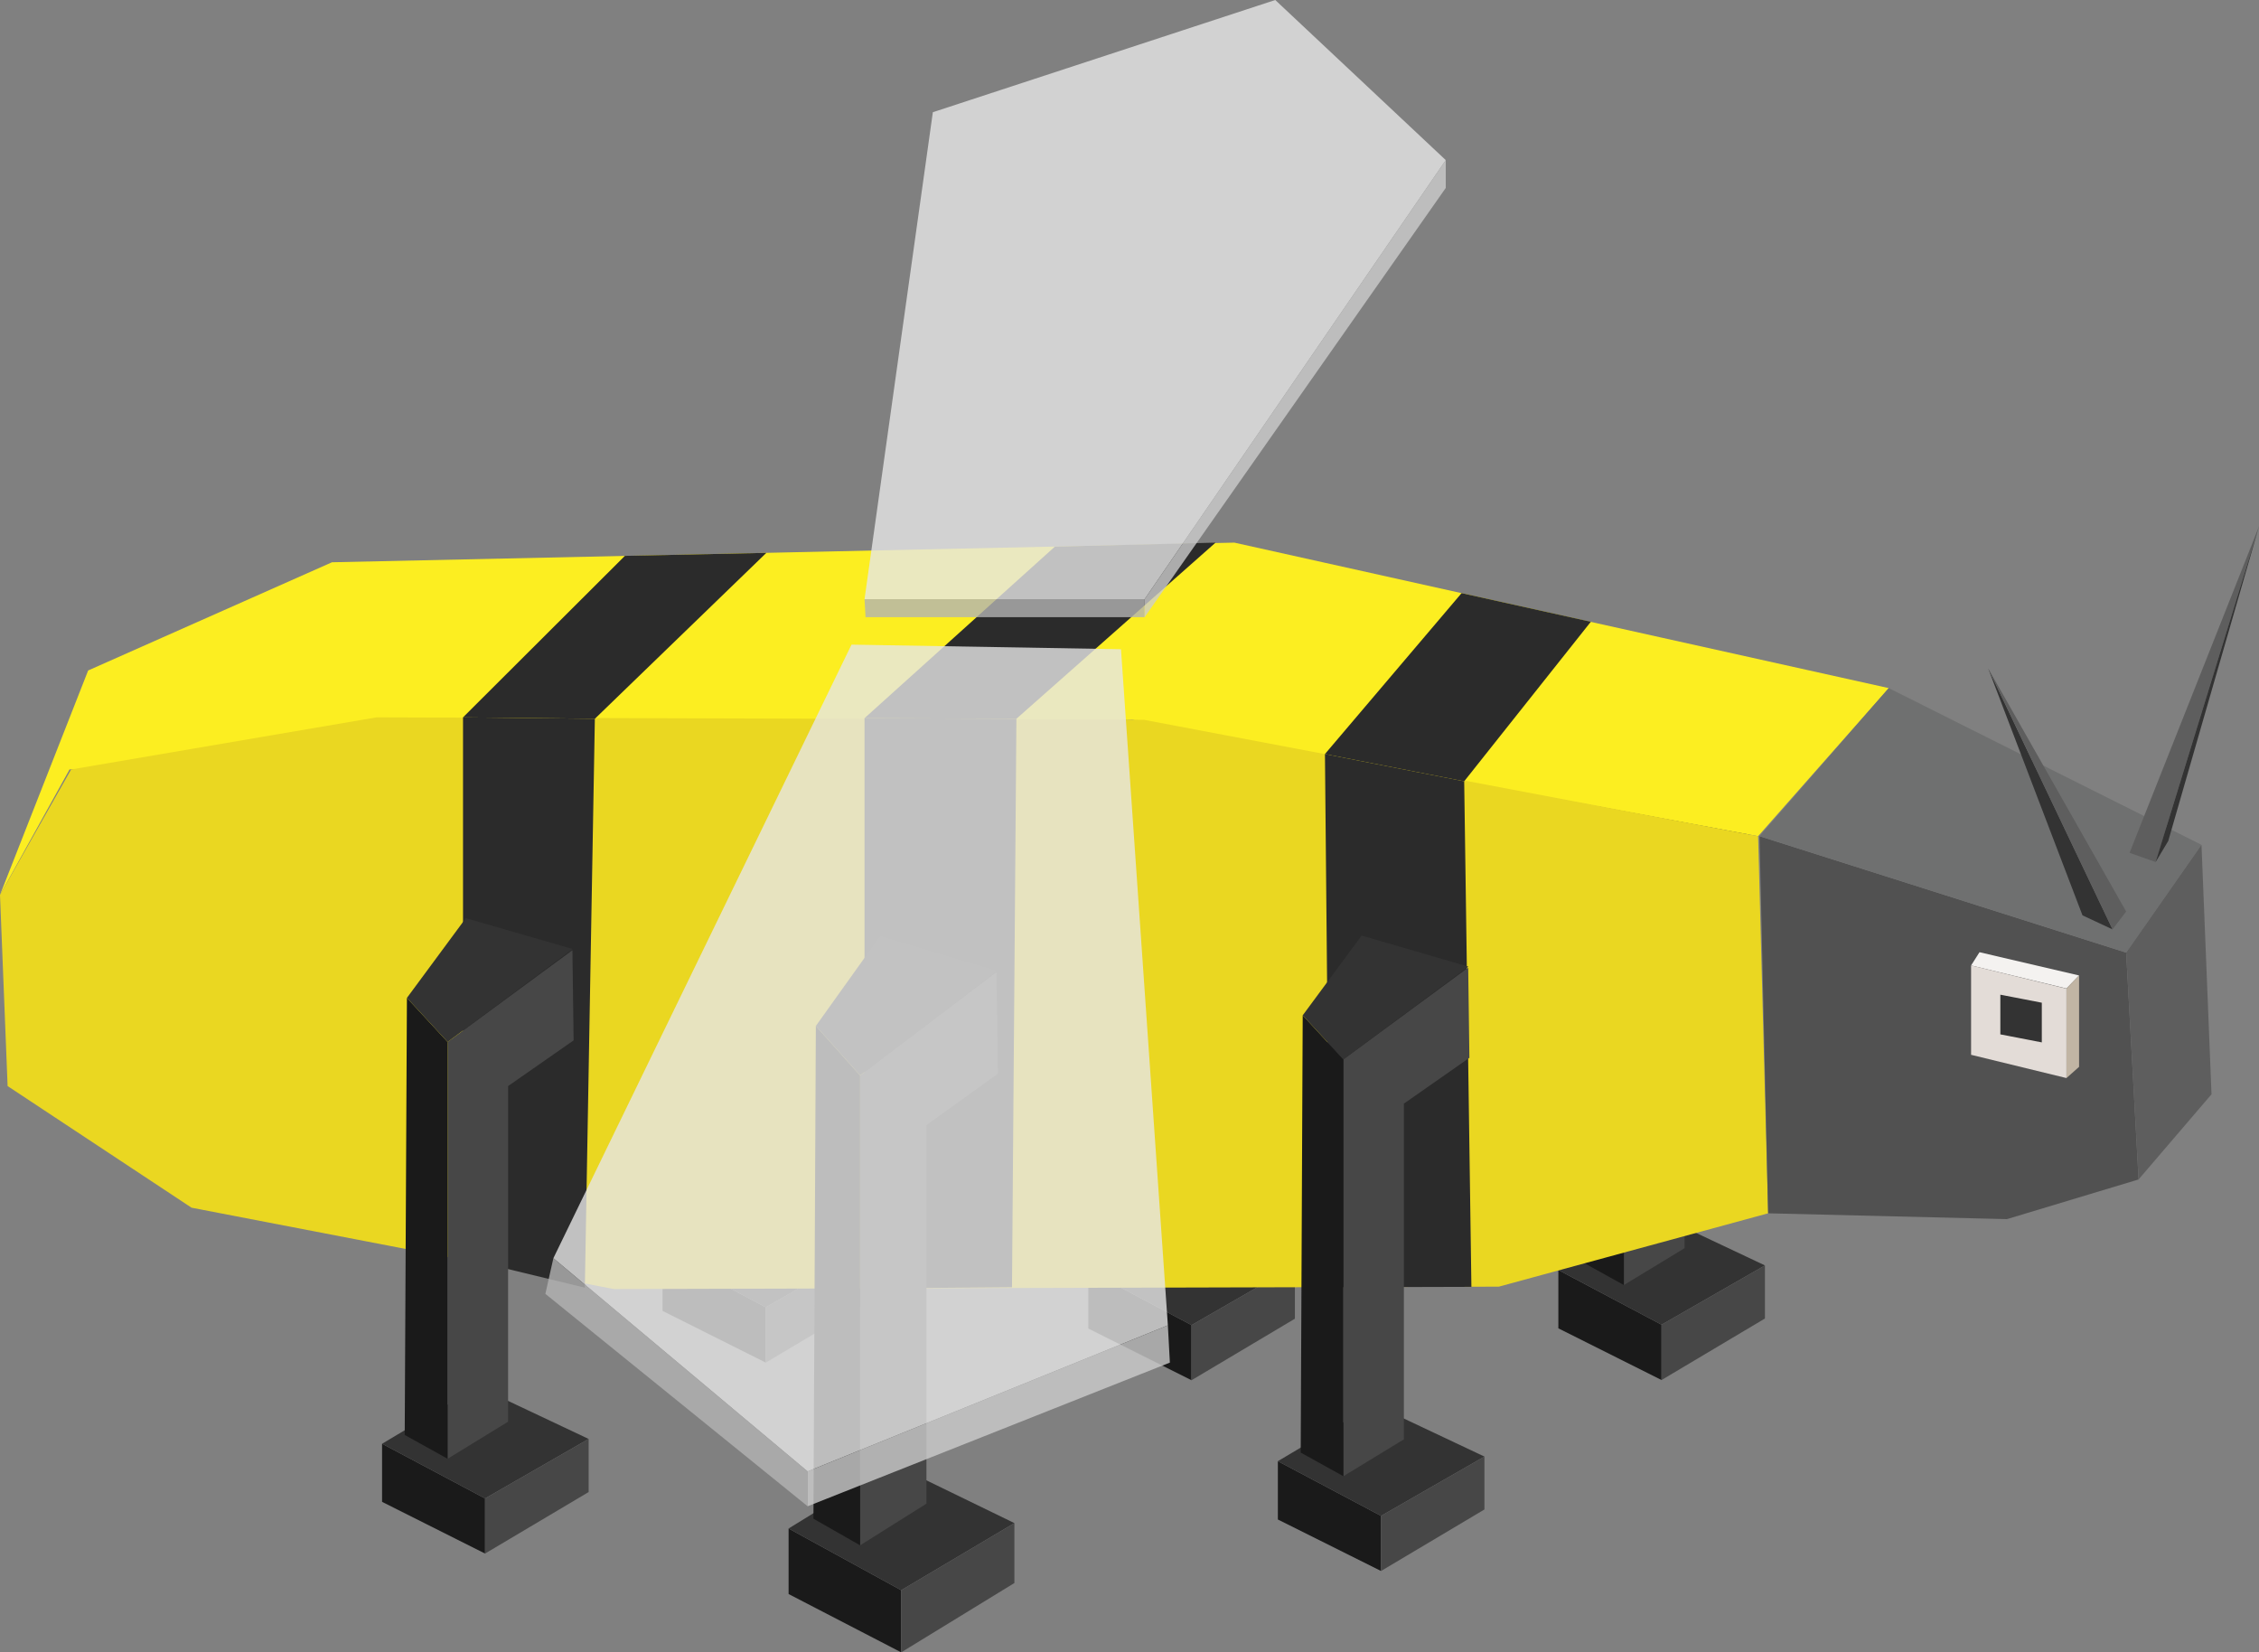<svg xmlns="http://www.w3.org/2000/svg" viewBox="0 0 112.75 82.46"><rect x="0" y="0" width="112.75" height="82.46" fill="#808080" stroke="none"/><defs><style>.cls-1{fill:#474747;}.cls-1,.cls-10,.cls-11,.cls-12,.cls-13,.cls-14,.cls-15,.cls-2,.cls-3,.cls-4,.cls-5,.cls-6,.cls-7,.cls-8,.cls-9{fill-rule:evenodd;}.cls-2{fill:#1a1a1a;}.cls-3{fill:#333;}.cls-4{fill:#fcee21;}.cls-5{fill:#ead721;}.cls-6{fill:#515151;}.cls-7{fill:#6f7070;}.cls-8{fill:#5e5e5e;}.cls-9{fill:#f4f2f0;}.cls-10{fill:#c1b5a4;}.cls-11{fill:#e3dcd7;}.cls-12{fill:#2b2b2b;}.cls-13{fill:#e6e6e6;opacity:0.8;}.cls-14{fill:#b3b3b3;opacity:0.8;}.cls-15{fill:#ccc;opacity:0.8;}</style></defs><title>bee_right</title><g id="Layer_2" data-name="Layer 2"><g id="Layer_7" data-name="Layer 7"><polygon class="cls-1" points="87.28 38.76 81.05 43.33 84.08 45.53 87.34 43.26 87.28 38.76"/><polygon class="cls-2" points="82.93 66.11 77.78 63.38 77.78 66.29 82.93 68.87 82.93 66.11"/><polygon class="cls-3" points="77.78 63.38 82.93 66.11 88.09 63.15 82.56 60.54 77.78 63.38"/><polygon class="cls-1" points="81.05 64.13 84.08 62.29 84.08 42.62 81.05 43.33 81.05 64.13"/><polygon class="cls-2" points="79.02 41.14 78.92 62.95 81.05 64.13 81.05 43.33 79.02 41.14"/><polygon class="cls-3" points="87.3 38.7 81.97 37.16 79.02 41.14 81.05 43.33 87.3 38.7"/><polygon class="cls-1" points="82.93 68.87 88.09 65.8 88.09 63.15 82.93 66.11 82.93 68.87"/><polygon class="cls-1" points="63.82 38.77 57.59 43.35 60.61 45.55 63.88 43.27 63.82 38.77"/><polygon class="cls-2" points="59.47 66.13 54.32 63.4 54.32 66.3 59.47 68.88 59.47 66.13"/><polygon class="cls-3" points="54.32 63.4 59.47 66.13 64.63 63.16 59.1 60.55 54.32 63.4"/><polygon class="cls-1" points="57.59 64.15 60.61 62.3 60.61 42.63 57.59 43.35 57.59 64.15"/><polygon class="cls-2" points="55.56 41.15 55.46 62.96 57.59 64.15 57.59 43.35 55.56 41.15"/><polygon class="cls-3" points="63.83 38.71 58.5 37.17 55.56 41.15 57.59 43.35 63.83 38.71"/><polygon class="cls-1" points="59.47 68.88 64.63 65.81 64.63 63.16 59.47 66.13 59.47 68.88"/><polygon class="cls-1" points="42.57 37.88 36.34 42.46 39.36 44.66 42.63 42.38 42.57 37.88"/><polygon class="cls-2" points="38.22 65.24 33.07 62.51 33.07 65.42 38.22 68 38.22 65.24"/><polygon class="cls-3" points="33.07 62.51 38.22 65.24 43.38 62.28 37.85 59.67 33.07 62.51"/><polygon class="cls-1" points="36.34 63.26 39.36 61.42 39.36 41.75 36.34 42.46 36.34 63.26"/><polygon class="cls-2" points="34.31 40.27 34.21 62.08 36.34 63.26 36.34 42.46 34.31 40.27"/><polygon class="cls-3" points="42.58 37.83 37.25 36.29 34.31 40.27 36.34 42.46 42.58 37.83"/><polygon class="cls-1" points="38.22 68 43.38 64.93 43.38 62.28 38.22 65.24 38.22 68"/><polygon class="cls-4" points="87.75 41.73 94.27 34.34 82.93 31.82 61.61 27.08 16.57 28.06 4.4 33.46 0 44.66 3.47 38.4 56.52 35.92 87.75 41.73"/><polygon class="cls-5" points="88.25 60.55 87.75 41.73 57.09 35.92 18.79 35.8 3.55 38.4 0 44.66 0.38 54.2 9.56 60.27 30.64 64.33 74.81 64.21 88.25 60.55"/><polygon class="cls-6" points="100.17 60.84 106.74 58.86 106.12 47.54 87.82 41.73 88.25 60.55 100.17 60.84"/><polygon class="cls-7" points="106.12 47.54 109.88 42.16 94.27 34.34 87.82 41.73 106.12 47.54"/><polygon class="cls-8" points="106.12 47.54 109.88 42.16 110.38 54.61 106.74 58.86 106.12 47.54"/><polygon class="cls-9" points="103.77 48.68 103.14 49.33 98.38 48.18 98.8 47.52 103.77 48.68"/><polygon class="cls-10" points="103.77 48.68 103.77 53.24 103.14 53.8 103.14 49.33 103.77 48.68"/><polygon class="cls-11" points="103.14 49.34 103.14 53.8 98.38 52.64 98.38 48.18 103.14 49.34"/><polygon class="cls-3" points="99.84 51.62 99.84 49.64 101.91 50.04 101.91 52.02 99.84 51.62"/><polygon class="cls-12" points="66.38 64.24 73.44 64.22 73.08 38.99 66.13 37.63 66.38 64.24"/><polygon class="cls-12" points="43.15 64.3 50.51 64.24 50.73 35.87 43.15 35.84 43.15 64.3"/><polygon class="cls-12" points="23.11 62.79 29.19 64.26 29.69 35.87 23.11 35.8 23.11 62.79"/><polygon class="cls-12" points="66.13 37.63 73.08 38.99 79.4 31.03 72.95 29.6 66.13 37.63"/><polygon class="cls-12" points="43.15 35.84 50.73 35.87 60.67 27.08 52.65 27.28 43.15 35.84"/><polygon class="cls-12" points="23.11 35.8 29.69 35.87 38.25 27.59 31.19 27.74 23.11 35.8"/><polygon class="cls-1" points="73.28 48.29 67.05 52.87 70.08 55.07 73.34 52.79 73.28 48.29"/><polygon class="cls-2" points="68.93 75.65 63.78 72.92 63.78 75.83 68.93 78.4 68.93 75.65"/><polygon class="cls-3" points="63.78 72.92 68.93 75.65 74.09 72.69 68.56 70.08 63.78 72.92"/><polygon class="cls-1" points="67.05 73.67 70.07 71.83 70.07 52.16 67.05 52.87 67.05 73.67"/><polygon class="cls-2" points="65.02 50.67 64.92 72.49 67.05 73.67 67.05 52.87 65.02 50.67"/><polygon class="cls-3" points="73.29 48.24 67.96 46.69 65.02 50.67 67.05 52.87 73.29 48.24"/><polygon class="cls-1" points="68.93 78.4 74.09 75.33 74.09 72.69 68.93 75.65 68.93 78.4"/><polygon class="cls-1" points="49.74 48.51 42.93 53.67 46.24 56.15 49.81 53.58 49.74 48.51"/><polygon class="cls-2" points="44.98 79.36 39.36 76.28 39.36 79.55 44.98 82.46 44.98 79.36"/><polygon class="cls-3" points="39.36 76.28 44.98 79.36 50.63 76.01 44.58 73.07 39.36 76.28"/><polygon class="cls-1" points="42.93 77.12 46.24 75.04 46.24 52.87 42.93 53.67 42.93 77.12"/><polygon class="cls-2" points="40.72 51.2 40.6 75.79 42.93 77.12 42.93 53.67 40.72 51.2"/><polygon class="cls-3" points="49.76 48.45 43.93 46.71 40.72 51.2 42.93 53.67 49.76 48.45"/><polygon class="cls-1" points="44.98 82.46 50.63 79 50.63 76.01 44.98 79.36 44.98 82.46"/><polygon class="cls-1" points="28.57 47.42 22.34 52 25.36 54.2 28.63 51.92 28.57 47.42"/><polygon class="cls-2" points="24.21 74.78 19.07 72.05 19.07 74.95 24.21 77.53 24.21 74.78"/><polygon class="cls-3" points="19.07 72.05 24.21 74.78 29.38 71.81 23.85 69.2 19.07 72.05"/><polygon class="cls-1" points="22.34 72.8 25.36 70.95 25.36 51.28 22.34 52 22.34 72.8"/><polygon class="cls-2" points="20.31 49.8 20.2 71.61 22.34 72.8 22.34 52 20.31 49.8"/><polygon class="cls-3" points="28.58 47.36 23.25 45.82 20.31 49.8 22.34 52 28.58 47.36"/><polygon class="cls-1" points="24.21 77.53 29.38 74.46 29.38 71.81 24.21 74.78 24.21 77.53"/><polygon class="cls-13" points="42.5 32.17 55.95 32.4 58.29 66.14 40.31 73.43 27.62 62.79 42.5 32.17"/><polygon class="cls-14" points="40.31 75.17 27.22 64.57 27.62 62.79 40.31 73.43 40.31 75.17"/><polygon class="cls-15" points="58.39 68 40.31 75.17 40.31 73.43 58.29 66.14 58.39 68"/><polygon class="cls-13" points="43.15 29.9 57.13 29.9 72.16 7.99 63.65 0 46.56 5.6 43.15 29.9"/><polygon class="cls-14" points="57.13 29.9 43.15 29.9 43.2 30.8 57.13 30.8 57.13 29.9"/><polygon class="cls-15" points="57.13 30.8 72.16 9.38 72.16 7.99 57.13 29.9 57.13 30.8"/><polygon class="cls-8" points="112.75 26.27 107.59 43.02 106.29 42.56 112.75 26.27"/><polygon class="cls-3" points="112.75 26.27 107.59 43.02 108.22 41.97 112.75 26.27"/><polygon class="cls-3" points="99.23 33.35 105.44 46.38 103.94 45.68 99.23 33.35"/><polygon class="cls-8" points="99.23 33.35 105.44 46.38 106.12 45.49 99.23 33.35"/></g></g></svg>